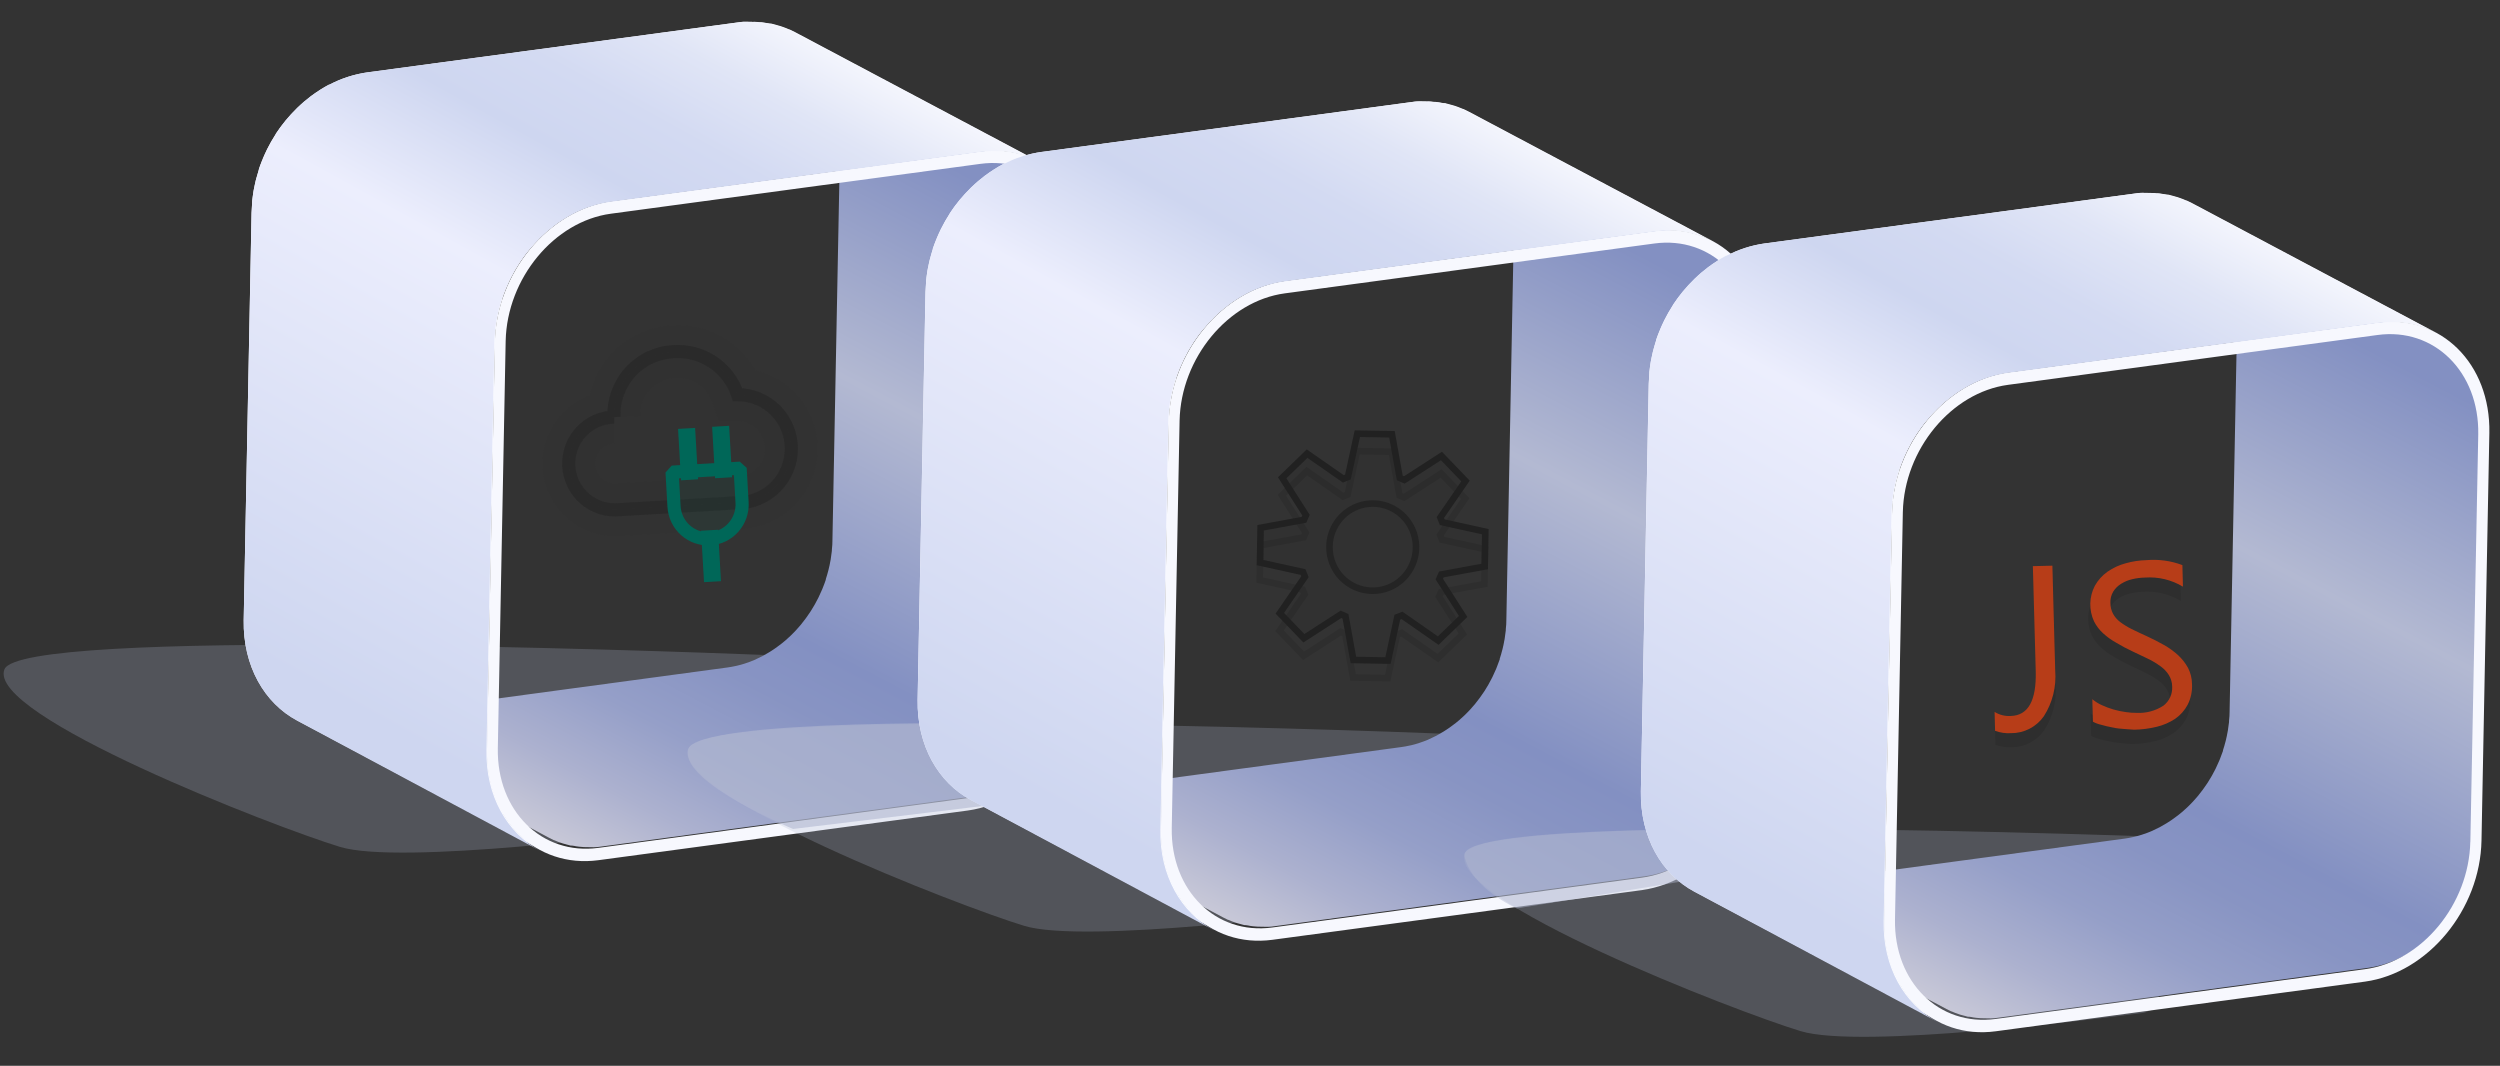 <svg width="190" height="81" viewBox="0 0 190 81" fill="none" xmlns="http://www.w3.org/2000/svg">
<rect x="0" y="0" width="190" height="81" fill="#333333" stroke="none"/>
<path opacity="0.25" d="M25.84 64.364C30.405 65.754 48.739 63.397 51.881 62.978C52.178 62.938 52.431 62.768 52.587 62.513L59.452 51.314C59.85 50.664 59.428 49.827 58.666 49.797C49.086 49.421 1.599 47.719 0.34 50.865C-1.06 54.364 20.842 62.842 25.84 64.364Z" fill="#B2B9D2"/>
<g opacity="0.35">
<g opacity="0.35">
<path opacity="0.35" d="M46.662 31.699C46.61 30.434 47.059 29.2 47.909 28.268C48.759 27.336 49.941 26.782 51.197 26.727C52.252 26.653 53.302 26.934 54.182 27.526C55.062 28.117 55.723 28.985 56.061 29.994C57.142 29.992 58.18 30.423 58.946 31.191C59.712 31.96 60.143 33.004 60.145 34.093C60.147 35.182 59.719 36.228 58.956 36.999C58.193 37.771 57.157 38.206 56.076 38.208L47.069 38.734C46.599 38.781 46.124 38.733 45.673 38.59C45.222 38.447 44.804 38.214 44.445 37.905C44.086 37.595 43.793 37.216 43.584 36.789C43.374 36.362 43.253 35.897 43.226 35.421C43.2 34.946 43.27 34.47 43.431 34.022C43.593 33.575 43.843 33.164 44.166 32.817C44.488 32.469 44.878 32.191 45.31 31.998C45.743 31.806 46.21 31.705 46.682 31.699L46.662 31.699Z" fill="#212121" fill-opacity="0.1" stroke="#212121" stroke-width="4" stroke-miterlimit="1.41"/>
</g>
</g>
<g opacity="0.75">
<g opacity="0.75">
<path opacity="0.75" d="M46.662 31.699C46.61 30.434 47.059 29.2 47.909 28.268C48.759 27.336 49.941 26.782 51.197 26.727C52.252 26.653 53.302 26.934 54.182 27.526C55.062 28.117 55.723 28.985 56.061 29.994C57.142 29.992 58.18 30.423 58.946 31.191C59.712 31.96 60.143 33.004 60.145 34.093C60.147 35.182 59.719 36.228 58.956 36.999C58.193 37.771 57.157 38.206 56.076 38.208L47.069 38.734C46.599 38.781 46.124 38.733 45.673 38.59C45.222 38.447 44.804 38.214 44.445 37.905C44.086 37.595 43.793 37.216 43.584 36.789C43.374 36.362 43.253 35.897 43.226 35.421C43.2 34.946 43.27 34.47 43.431 34.022C43.593 33.575 43.843 33.164 44.166 32.817C44.488 32.469 44.878 32.191 45.31 31.998C45.743 31.806 46.21 31.705 46.682 31.699L46.662 31.699Z" fill="#212121" fill-opacity="0.1" stroke="#212121" stroke-miterlimit="1.41"/>
</g>
</g>
<g opacity="0.1">
<path opacity="0.1" d="M56.323 36.882L51.151 37.187L51.3 39.792C51.315 40.138 51.399 40.477 51.545 40.79C51.692 41.102 51.899 41.383 52.154 41.614C52.409 41.846 52.707 42.024 53.031 42.139C53.355 42.253 53.698 42.302 54.041 42.282C54.383 42.261 54.719 42.173 55.027 42.021C55.336 41.869 55.611 41.657 55.838 41.397C56.065 41.137 56.238 40.835 56.347 40.507C56.457 40.179 56.501 39.833 56.476 39.487L56.323 36.882Z" stroke="black" stroke-width="4" stroke-miterlimit="1"/>
<path opacity="0.1" d="M52.902 33.827L51.611 33.902L51.759 36.513L53.055 36.432L52.902 33.827Z" fill="black"/>
<path opacity="0.1" d="M55.488 33.664L54.198 33.739L54.346 36.344L55.642 36.27L55.488 33.664Z" fill="black"/>
<path opacity="0.1" d="M54.648 41.552L53.352 41.627L53.579 45.537L54.875 45.457L54.648 41.552Z" fill="black"/>
</g>
<path d="M56.249 35.584L51.078 35.884L51.226 38.495C51.266 39.185 51.576 39.832 52.09 40.292C52.603 40.752 53.276 40.988 53.962 40.947C54.648 40.907 55.29 40.594 55.746 40.076C56.203 39.559 56.437 38.88 56.397 38.19L56.249 35.584Z" fill="#006758" fill-opacity="0.1" stroke="#006758" stroke-linejoin="bevel"/>
<path d="M52.828 32.522L51.532 32.597L51.76 36.507L53.055 36.427L52.828 32.522Z" fill="#006758"/>
<path d="M55.414 32.362L54.123 32.437L54.346 36.348L55.641 36.273L55.414 32.362Z" fill="#006758"/>
<path d="M54.573 40.261L53.278 40.336L53.505 44.246L54.795 44.171L54.573 40.261Z" fill="#006758"/>
<path d="M81.479 53.129C81.535 52.912 81.58 52.695 81.621 52.478C81.622 52.437 81.623 52.395 81.642 52.354C81.679 52.137 81.709 51.916 81.732 51.699C81.732 51.661 81.733 51.624 81.734 51.59C81.756 51.358 81.771 51.125 81.775 50.892L82.372 19.927C82.427 16.785 80.955 14.237 78.699 13.041L60.188 3.212C62.44 4.408 63.923 6.957 63.861 10.098L63.265 41.064C63.261 41.296 63.257 41.529 63.223 41.761C63.222 41.795 63.221 41.833 63.221 41.87C63.198 42.087 63.168 42.308 63.131 42.526L63.107 42.649C63.069 42.866 63.025 43.083 62.968 43.3L62.945 43.386C62.893 43.595 62.829 43.808 62.762 44.013C62.761 44.029 62.761 44.046 62.761 44.062C62.691 44.271 62.613 44.476 62.531 44.678L62.484 44.793C62.403 44.987 62.317 45.166 62.221 45.374L62.163 45.489C62.097 45.623 62.024 45.757 61.951 45.888L61.889 45.999C61.797 46.159 61.701 46.315 61.605 46.467L61.537 46.567C61.46 46.678 61.384 46.794 61.303 46.905L61.212 47.031C61.124 47.15 61.036 47.264 60.941 47.379L60.892 47.446C60.781 47.579 60.667 47.708 60.549 47.838L60.458 47.938L60.181 48.222L60.079 48.321C59.946 48.45 59.814 48.572 59.674 48.69L59.609 48.741C59.489 48.844 59.367 48.943 59.232 49.039L59.13 49.116C58.956 49.248 58.779 49.369 58.598 49.482L58.508 49.54C58.319 49.657 58.131 49.767 57.943 49.868L57.864 49.904C57.687 49.995 57.507 50.082 57.327 50.162L57.278 50.183C57.087 50.263 56.903 50.331 56.704 50.395L56.592 50.434C56.404 50.495 56.217 50.548 56.015 50.593L55.914 50.614C55.708 50.659 55.503 50.7 55.297 50.727L27.211 54.517C27.017 54.543 26.838 54.559 26.633 54.57L26.447 54.567C26.32 54.565 26.193 54.563 26.074 54.56L25.858 54.557C25.743 54.555 25.631 54.553 25.52 54.528L25.296 54.498C25.192 54.496 25.085 54.464 24.981 54.444L24.78 54.403C24.628 54.366 24.48 54.326 24.331 54.282L24.198 54.239C24.011 54.18 23.828 54.109 23.65 54.026C23.513 53.968 23.377 53.905 23.247 53.835L41.743 63.679L42.113 63.862L42.142 63.862C42.32 63.945 42.503 64.016 42.69 64.075L42.827 64.118C42.973 64.163 43.121 64.204 43.272 64.239L43.365 64.263L43.473 64.265C43.577 64.267 43.685 64.306 43.792 64.319L44.012 64.349C44.124 64.351 44.239 64.372 44.35 64.378L44.566 64.382C44.693 64.384 44.82 64.386 44.939 64.388L45.125 64.391C45.315 64.395 45.498 64.364 45.704 64.338L73.79 60.548C73.995 60.522 74.201 60.48 74.406 60.435L74.507 60.414C74.702 60.369 74.882 60.316 75.084 60.255L75.197 60.216C75.388 60.152 75.571 60.084 75.77 60.004L75.819 59.979C75.999 59.903 76.195 59.817 76.356 59.725C76.375 59.719 76.393 59.711 76.409 59.7L76.435 59.701C76.627 59.603 76.811 59.493 77 59.376L77.094 59.318C77.275 59.201 77.448 59.08 77.622 58.952L77.663 58.926L77.728 58.875C77.852 58.779 77.977 58.68 78.105 58.577L78.166 58.526C78.306 58.404 78.438 58.283 78.571 58.157C78.583 58.144 78.595 58.132 78.609 58.12L78.673 58.054C78.768 57.962 78.859 57.866 78.95 57.77L79.045 57.67C79.159 57.541 79.273 57.411 79.384 57.278C79.398 57.262 79.411 57.245 79.422 57.226C79.517 57.111 79.605 56.997 79.692 56.878L79.784 56.752C79.864 56.641 79.945 56.526 80.017 56.414L80.071 56.34C80.07 56.331 80.07 56.323 80.071 56.314C80.171 56.162 80.263 56.006 80.355 55.846C80.378 55.809 80.397 55.772 80.417 55.734C80.49 55.604 80.563 55.47 80.629 55.336C80.644 55.311 80.658 55.285 80.671 55.258C80.671 55.258 80.671 55.232 80.69 55.221C80.783 55.027 80.868 54.849 80.954 54.64L81 54.524C81.082 54.323 81.157 54.118 81.227 53.909L81.228 53.871C81.295 53.666 81.358 53.453 81.414 53.244C81.463 53.185 81.475 53.155 81.479 53.129Z" fill="url(#paint0_linear)"/>
<path d="M74.53 11.515C79.307 10.87 83.109 14.63 83.006 19.899L82.409 50.865C82.318 56.12 78.34 60.931 73.563 61.598L45.492 65.373C40.715 66.018 36.909 62.257 37.012 56.992L37.609 26.026C37.7 20.772 41.682 15.961 46.459 15.293L74.53 11.515ZM81.562 50.978L82.162 20.012C82.245 15.261 78.82 11.871 74.51 12.453L46.424 16.242C42.118 16.824 38.536 21.158 38.431 25.909L37.834 56.875C37.751 61.626 41.172 65.02 45.478 64.438L73.564 60.652C77.874 60.07 81.456 55.729 81.558 50.978" fill="url(#paint1_linear)"/>
<path d="M75.377 11.453C75.519 11.456 75.66 11.458 75.798 11.46L76.036 11.465C76.163 11.467 76.29 11.469 76.408 11.494L76.654 11.528L77.007 11.587L77.229 11.636C77.396 11.676 77.563 11.72 77.726 11.772L77.875 11.816C78.082 11.887 78.286 11.966 78.485 12.052C78.637 12.118 78.785 12.188 78.932 12.266L60.418 2.437C60.285 2.367 60.145 2.297 60.004 2.235L59.971 2.234C59.775 2.144 59.571 2.069 59.364 1.998L59.215 1.954C59.052 1.903 58.885 1.858 58.718 1.818L58.618 1.79L58.495 1.788L58.142 1.729L57.897 1.695C57.774 1.693 57.648 1.69 57.525 1.666L57.287 1.662C57.149 1.659 57.007 1.657 56.866 1.654L56.657 1.651C56.445 1.647 56.232 1.681 56.019 1.711L27.929 5.5C27.701 5.53 27.473 5.575 27.249 5.624L27.133 5.652C26.916 5.7 26.706 5.761 26.492 5.828L26.373 5.867C26.155 5.939 25.945 6.018 25.735 6.104L25.679 6.129C25.48 6.216 25.281 6.31 25.085 6.412L25.025 6.441L24.999 6.44C24.785 6.553 24.578 6.673 24.374 6.805L24.268 6.871C24.068 6.997 23.872 7.133 23.68 7.277L23.635 7.31L23.567 7.365C23.427 7.472 23.291 7.582 23.155 7.696L23.087 7.755C22.932 7.883 22.784 8.02 22.64 8.16L22.595 8.204L22.526 8.274C22.42 8.378 22.318 8.485 22.219 8.592L22.113 8.703C21.987 8.843 21.858 8.987 21.733 9.135L21.687 9.194C21.588 9.32 21.485 9.45 21.39 9.565L21.287 9.706C21.199 9.828 21.115 9.954 21.03 10.076L20.973 10.158C20.966 10.167 20.96 10.177 20.954 10.188C20.847 10.355 20.739 10.529 20.64 10.704L20.57 10.827C20.489 10.972 20.412 11.121 20.335 11.27L20.289 11.355C20.284 11.371 20.278 11.386 20.27 11.4C20.165 11.608 20.069 11.824 19.979 12.04C19.978 12.085 19.944 12.126 19.928 12.167C19.835 12.391 19.749 12.618 19.674 12.85C19.676 12.862 19.675 12.875 19.674 12.887C19.599 13.119 19.531 13.354 19.471 13.589C19.471 13.62 19.47 13.65 19.444 13.683C19.387 13.918 19.335 14.162 19.29 14.401L19.265 14.54C19.227 14.779 19.193 15.023 19.166 15.266C19.166 15.307 19.165 15.349 19.164 15.386C19.16 15.645 19.122 15.903 19.117 16.163L18.521 47.128C18.46 50.611 20.095 53.433 22.594 54.761L41.105 64.589C38.606 63.262 36.963 60.44 37.032 56.957L37.628 25.991C37.632 25.741 37.648 25.482 37.675 25.215C37.676 25.177 37.676 25.136 37.677 25.095C37.704 24.851 37.738 24.608 37.779 24.368C37.78 24.323 37.781 24.278 37.8 24.23C37.846 23.99 37.898 23.747 37.958 23.512L37.982 23.418C38.042 23.183 38.11 22.948 38.188 22.72C38.187 22.701 38.187 22.682 38.189 22.664C38.268 22.432 38.35 22.205 38.443 21.981C38.444 21.94 38.478 21.899 38.494 21.854C38.583 21.638 38.684 21.422 38.785 21.214L38.85 21.083C38.927 20.935 39.004 20.786 39.085 20.641L39.154 20.518C39.258 20.343 39.362 20.169 39.473 20.002C39.496 19.965 39.519 19.927 39.545 19.89C39.63 19.764 39.714 19.638 39.801 19.519L39.904 19.379C40.004 19.249 40.103 19.119 40.205 19.008L40.263 18.934C40.384 18.786 40.511 18.642 40.643 18.502L40.745 18.391C40.848 18.28 40.95 18.177 41.053 18.073L41.166 17.963C41.31 17.823 41.458 17.683 41.613 17.554L41.685 17.495C41.816 17.382 41.952 17.272 42.093 17.164L42.206 17.076C42.398 16.934 42.594 16.799 42.795 16.67L42.9 16.604C43.104 16.476 43.315 16.356 43.525 16.239L43.612 16.196C43.807 16.094 43.988 16 44.205 15.913L44.262 15.888C44.472 15.802 44.685 15.723 44.899 15.652L45.019 15.612C45.233 15.545 45.446 15.485 45.659 15.436L45.775 15.408C46 15.359 46.228 15.314 46.459 15.284L74.545 11.495C74.758 11.465 74.975 11.446 75.184 11.435L75.377 11.453Z" fill="url(#paint2_linear)"/>
<path d="M75.339 11.477C75.481 11.48 75.622 11.482 75.764 11.485L76.002 11.489C76.129 11.491 76.252 11.493 76.374 11.518L76.62 11.552C76.739 11.555 76.854 11.586 76.991 11.611L77.214 11.66C77.381 11.697 77.548 11.745 77.707 11.793C77.76 11.794 77.811 11.821 77.859 11.841C78.067 11.908 78.27 11.987 78.466 12.073C78.662 12.159 78.769 12.213 78.913 12.291L60.384 2.462C60.247 2.388 60.111 2.322 59.97 2.259L59.937 2.259C59.737 2.172 59.537 2.094 59.33 2.026L59.178 1.979C59.014 1.931 58.851 1.883 58.684 1.846L58.581 1.818L58.458 1.797C58.343 1.773 58.228 1.756 58.109 1.739L57.86 1.704C57.737 1.702 57.614 1.7 57.487 1.675C57.361 1.65 57.327 1.672 57.245 1.671C57.108 1.669 56.966 1.666 56.828 1.664L56.62 1.66C56.407 1.656 56.194 1.69 55.978 1.72L27.914 5.499C27.683 5.532 27.458 5.573 27.23 5.626L27.118 5.65C26.901 5.703 26.688 5.759 26.478 5.827L26.354 5.87C26.14 5.941 25.927 6.016 25.72 6.106L25.664 6.132C25.461 6.218 25.262 6.312 25.067 6.41L25.01 6.439L24.98 6.439C24.77 6.551 24.563 6.672 24.355 6.803L24.254 6.873C24.05 7.002 23.854 7.137 23.665 7.279L23.62 7.309L23.552 7.364C23.412 7.47 23.272 7.58 23.14 7.694L23.068 7.753C22.917 7.886 22.769 8.022 22.621 8.162C22.621 8.162 22.591 8.188 22.58 8.203C22.554 8.225 22.53 8.25 22.508 8.276L22.2 8.59L22.098 8.701C21.969 8.845 21.843 8.989 21.718 9.137L21.672 9.193C21.568 9.319 21.469 9.448 21.375 9.582L21.271 9.719C21.184 9.845 21.096 9.968 21.012 10.09C21.011 10.12 20.973 10.146 20.958 10.172C20.959 10.182 20.958 10.192 20.957 10.202C20.846 10.372 20.743 10.543 20.643 10.722L20.574 10.844C20.493 10.989 20.412 11.134 20.339 11.283L20.293 11.369L20.273 11.414C20.169 11.626 20.072 11.842 19.979 12.058C19.978 12.099 19.947 12.144 19.928 12.185C19.838 12.408 19.753 12.636 19.674 12.864L19.673 12.905C19.599 13.136 19.531 13.368 19.467 13.603L19.443 13.697C19.383 13.936 19.334 14.175 19.289 14.419L19.264 14.557C19.223 14.797 19.189 15.04 19.166 15.284L19.164 15.404C19.16 15.659 19.125 15.917 19.121 16.176L18.52 47.142C18.46 50.625 20.095 53.45 22.594 54.778L41.041 64.651C38.541 63.323 36.903 60.498 36.971 57.015L37.567 26.049C37.572 25.79 37.576 25.531 37.614 25.277C37.615 25.235 37.616 25.198 37.617 25.157C37.639 24.913 37.673 24.669 37.715 24.43L37.74 24.291C37.785 24.048 37.834 23.809 37.894 23.57C37.894 23.54 37.895 23.509 37.922 23.476C37.981 23.241 38.049 23.009 38.124 22.778C38.124 22.778 38.124 22.74 38.143 22.722C38.218 22.494 38.304 22.267 38.394 22.043C38.394 22.002 38.429 21.957 38.448 21.916C38.538 21.7 38.635 21.484 38.739 21.272L38.804 21.141C38.878 20.992 38.959 20.848 39.039 20.703L39.108 20.58C39.209 20.401 39.316 20.231 39.423 20.06L39.496 19.952C39.58 19.822 39.668 19.7 39.756 19.581L39.859 19.44C39.956 19.307 40.055 19.177 40.156 19.051L40.213 18.981C40.335 18.833 40.461 18.689 40.593 18.545L40.7 18.434C40.798 18.327 40.901 18.22 41.007 18.116L41.117 18.006C41.265 17.866 41.413 17.729 41.564 17.597L41.636 17.538C41.772 17.424 41.908 17.314 42.048 17.207L42.161 17.123C42.353 16.98 42.538 16.844 42.749 16.713L42.851 16.651C43.058 16.523 43.265 16.399 43.48 16.286L43.566 16.243C43.762 16.145 43.942 16.05 44.16 15.964L44.216 15.939C44.426 15.848 44.636 15.773 44.85 15.702L44.974 15.659C45.183 15.591 45.397 15.535 45.614 15.482L45.726 15.458C45.954 15.406 46.182 15.365 46.41 15.331L74.496 11.545C74.713 11.515 74.925 11.496 75.138 11.485L75.339 11.477Z" fill="url(#paint3_linear)"/>
<path opacity="0.25" d="M77.84 70.364C82.405 71.754 100.739 69.397 103.881 68.978C104.178 68.938 104.431 68.768 104.587 68.513L111.452 57.314C111.85 56.664 111.428 55.827 110.666 55.797C101.085 55.421 53.599 53.719 52.34 56.865C50.94 60.364 72.842 68.842 77.84 70.364Z" fill="#B2B9D2"/>
<g style="mix-blend-mode:multiply" opacity="0.6">
<path d="M60.276 63.001L76.776 61.001L77.276 55.001C77.276 55.001 52.776 54.501 52.276 57.001C51.776 59.501 60.276 63.001 60.276 63.001Z" fill="#B1B7D1"/>
</g>
<path opacity="0.75" d="M104.264 44.895C104.915 44.908 105.555 44.726 106.103 44.371C106.651 44.017 107.082 43.507 107.342 42.906C107.602 42.305 107.679 41.64 107.564 40.994C107.448 40.349 107.145 39.753 106.693 39.281C106.241 38.809 105.66 38.484 105.024 38.345C104.388 38.206 103.726 38.261 103.12 38.502C102.515 38.742 101.994 39.159 101.624 39.698C101.253 40.237 101.05 40.875 101.039 41.531C101.024 42.408 101.355 43.255 101.96 43.886C102.565 44.517 103.394 44.88 104.264 44.895Z" stroke="#212121" stroke-width="0.5" stroke-miterlimit="1"/>
<path opacity="0.1" d="M97.243 47.938L99.153 45.164L99.009 44.806L95.738 44.086L95.784 41.442L99.079 40.836L99.234 40.484L97.423 37.645L99.316 35.803L102.069 37.726L102.419 37.587L103.134 34.285L105.765 34.331L106.359 37.655L106.709 37.807L109.527 35.981L111.355 37.888L109.446 40.662L109.589 41.02L112.86 41.74L112.814 44.385L109.52 44.99L109.364 45.343L111.176 48.181L109.282 50.018L106.53 48.1L106.174 48.24L105.464 51.536L102.834 51.49L102.234 48.171L101.889 48.019L99.071 49.84L97.243 47.938Z" stroke="black" stroke-width="0.5"/>
<path d="M97.266 46.607L99.176 43.833L99.032 43.475L95.761 42.755L95.807 40.11L99.102 39.505L99.257 39.152L97.446 36.313L99.339 34.477L102.092 36.394L102.442 36.255L103.157 32.959L105.788 33.005L106.382 36.324L106.732 36.475L109.55 34.655L111.378 36.556L109.469 39.33L109.612 39.688L112.883 40.408L112.837 43.053L109.543 43.658L109.387 44.011L111.199 46.85L109.305 48.687L106.553 46.769L106.197 46.908L105.487 50.204L102.857 50.158L102.257 46.839L101.912 46.688L99.094 48.508L97.266 46.607Z" fill="#212121" fill-opacity="0.1" stroke="#212121" stroke-width="0.5"/>
<path d="M132.698 59.177C132.754 58.96 132.799 58.743 132.84 58.526C132.84 58.485 132.841 58.444 132.86 58.403C132.898 58.186 132.928 57.965 132.95 57.747C132.951 57.71 132.951 57.672 132.952 57.639C132.975 57.406 132.99 57.174 132.994 56.941L133.59 25.977C133.645 22.835 132.173 20.287 129.917 19.091L111.407 9.263C113.659 10.459 115.142 13.007 115.079 16.148L114.483 47.113C114.479 47.345 114.475 47.578 114.441 47.81C114.441 47.844 114.44 47.881 114.439 47.919C114.417 48.136 114.387 48.357 114.35 48.574L114.325 48.698C114.288 48.915 114.243 49.132 114.187 49.349L114.163 49.434C114.111 49.644 114.048 49.857 113.981 50.062C113.979 50.078 113.979 50.094 113.98 50.111C113.909 50.32 113.831 50.525 113.749 50.726L113.703 50.842C113.621 51.035 113.536 51.214 113.439 51.423L113.381 51.538C113.315 51.672 113.242 51.806 113.169 51.936L113.108 52.048C113.016 52.208 112.92 52.364 112.824 52.516L112.755 52.616C112.679 52.727 112.602 52.842 112.522 52.953L112.43 53.08C112.342 53.198 112.255 53.313 112.16 53.428L112.11 53.494C112 53.628 111.886 53.757 111.768 53.886L111.677 53.986L111.4 54.27L111.297 54.37C111.165 54.499 111.032 54.62 110.892 54.738L110.828 54.79C110.707 54.893 110.586 54.992 110.45 55.087L110.348 55.164C110.175 55.296 109.997 55.417 109.816 55.53L109.726 55.589C109.538 55.706 109.349 55.815 109.161 55.917L109.083 55.953C108.906 56.044 108.725 56.131 108.545 56.21L108.496 56.232C108.305 56.311 108.121 56.379 107.923 56.443L107.81 56.483C107.623 56.543 107.436 56.596 107.234 56.642L107.133 56.662C106.927 56.707 106.721 56.749 106.516 56.775L78.43 60.565C78.236 60.591 78.056 60.607 77.851 60.618L77.665 60.615C77.538 60.613 77.412 60.611 77.293 60.609L77.077 60.605C76.961 60.603 76.849 60.601 76.738 60.577L76.515 60.546C76.411 60.544 76.303 60.513 76.199 60.492L75.999 60.451C75.847 60.414 75.698 60.374 75.55 60.331L75.417 60.287C75.23 60.228 75.047 60.157 74.869 60.075C74.732 60.016 74.595 59.953 74.466 59.884L92.962 69.727L93.331 69.91L93.361 69.91C93.539 69.993 93.722 70.064 93.909 70.123L94.046 70.166C94.192 70.211 94.34 70.251 94.491 70.287L94.584 70.311L94.692 70.313C94.796 70.314 94.903 70.354 95.011 70.367L95.23 70.397C95.342 70.399 95.457 70.42 95.569 70.425L95.785 70.429C95.912 70.431 96.038 70.434 96.157 70.436L96.344 70.439C96.534 70.442 96.717 70.412 96.922 70.385L125.008 66.596C125.214 66.57 125.419 66.528 125.625 66.483L125.726 66.462C125.92 66.417 126.1 66.363 126.302 66.303L126.415 66.264C126.606 66.2 126.79 66.132 126.989 66.052L127.038 66.027C127.218 65.951 127.413 65.865 127.575 65.773C127.593 65.767 127.611 65.759 127.627 65.748L127.654 65.749C127.845 65.651 128.03 65.541 128.218 65.424L128.312 65.366C128.493 65.249 128.667 65.128 128.84 65L128.882 64.974L128.946 64.923C129.071 64.827 129.195 64.728 129.324 64.625L129.384 64.574C129.524 64.452 129.657 64.331 129.789 64.205C129.801 64.192 129.814 64.18 129.827 64.169L129.892 64.102C129.987 64.01 130.078 63.914 130.169 63.818L130.264 63.718C130.378 63.589 130.492 63.459 130.602 63.326C130.617 63.31 130.63 63.293 130.64 63.274C130.735 63.16 130.823 63.045 130.911 62.926L131.003 62.8C131.083 62.689 131.163 62.574 131.236 62.462L131.289 62.388C131.288 62.38 131.288 62.371 131.29 62.362C131.389 62.21 131.481 62.054 131.574 61.894C131.597 61.857 131.616 61.82 131.635 61.782C131.708 61.652 131.781 61.519 131.847 61.385C131.863 61.359 131.877 61.333 131.889 61.306C131.889 61.306 131.89 61.28 131.909 61.269C132.001 61.076 132.087 60.897 132.172 60.688L132.219 60.573C132.301 60.371 132.375 60.166 132.446 59.957L132.446 59.92C132.513 59.714 132.577 59.501 132.632 59.292C132.682 59.233 132.694 59.203 132.698 59.177Z" fill="url(#paint4_linear)"/>
<path d="M125.748 17.568C130.525 16.923 134.327 20.684 134.224 25.953L133.628 56.917C133.536 62.171 129.558 66.982 124.781 67.649L96.71 71.424C91.933 72.069 88.128 68.308 88.231 63.043L88.827 32.079C88.919 26.825 92.9 22.014 97.678 21.347L125.748 17.568ZM132.78 57.03L133.38 26.066C133.463 21.314 130.038 17.925 125.728 18.506L97.642 22.296C93.336 22.878 89.754 27.211 89.649 31.962L89.053 62.926C88.97 67.677 92.391 71.071 96.697 70.489L124.783 66.703C129.093 66.122 132.675 61.781 132.776 57.03" fill="url(#paint5_linear)"/>
<path d="M126.595 17.503C126.737 17.505 126.879 17.507 127.016 17.51L127.255 17.514C127.381 17.516 127.508 17.518 127.627 17.543L127.872 17.577L128.225 17.636L128.448 17.685C128.615 17.725 128.782 17.77 128.945 17.821L129.093 17.865C129.3 17.936 129.504 18.015 129.704 18.101C129.855 18.168 130.003 18.238 130.151 18.315L111.636 8.487C111.503 8.417 111.363 8.347 111.222 8.284L111.189 8.284C110.993 8.194 110.789 8.119 110.582 8.048L110.434 8.004C110.271 7.952 110.104 7.908 109.937 7.868L109.837 7.84L109.714 7.838L109.361 7.779L109.115 7.745C108.993 7.742 108.866 7.74 108.743 7.716L108.505 7.711C108.367 7.709 108.226 7.707 108.084 7.704L107.875 7.7C107.663 7.697 107.45 7.731 107.237 7.761L79.148 11.55C78.92 11.58 78.692 11.625 78.467 11.673L78.351 11.701C78.134 11.75 77.925 11.81 77.711 11.878L77.591 11.917C77.374 11.988 77.164 12.067 76.954 12.154L76.897 12.179C76.698 12.265 76.499 12.36 76.304 12.461L76.243 12.49L76.217 12.49C76.003 12.602 75.796 12.723 75.593 12.854L75.487 12.92C75.286 13.047 75.09 13.182 74.899 13.326L74.853 13.36L74.785 13.415C74.646 13.521 74.51 13.631 74.373 13.745L74.305 13.804C74.15 13.933 74.003 14.069 73.859 14.209L73.813 14.254L73.745 14.324C73.639 14.427 73.536 14.534 73.438 14.641L73.331 14.752C73.206 14.892 73.077 15.037 72.951 15.185L72.905 15.244C72.806 15.37 72.703 15.499 72.608 15.614L72.505 15.755C72.417 15.877 72.333 16.003 72.249 16.126L72.192 16.207C72.184 16.217 72.178 16.227 72.173 16.237C72.065 16.404 71.958 16.579 71.858 16.753L71.789 16.876C71.708 17.021 71.631 17.17 71.554 17.319L71.508 17.404C71.503 17.42 71.496 17.435 71.488 17.449C71.384 17.657 71.287 17.873 71.198 18.09C71.197 18.135 71.162 18.175 71.147 18.216C71.053 18.44 70.968 18.668 70.893 18.899C70.894 18.911 70.894 18.924 70.892 18.936C70.817 19.168 70.75 19.403 70.69 19.639C70.689 19.669 70.689 19.699 70.662 19.732C70.606 19.968 70.553 20.211 70.508 20.45L70.483 20.589C70.445 20.828 70.411 21.072 70.385 21.315C70.384 21.357 70.383 21.398 70.383 21.435C70.378 21.694 70.34 21.953 70.336 22.212L69.739 53.176C69.678 56.659 71.313 59.48 73.813 60.808L92.324 70.636C89.824 69.309 88.182 66.487 88.25 63.004L88.847 32.04C88.851 31.79 88.867 31.531 88.894 31.264C88.894 31.226 88.895 31.185 88.896 31.144C88.922 30.9 88.956 30.657 88.998 30.417C88.999 30.372 88.999 30.327 89.019 30.279C89.064 30.039 89.117 29.796 89.177 29.561L89.201 29.467C89.261 29.232 89.328 28.996 89.407 28.769C89.405 28.75 89.406 28.731 89.408 28.712C89.486 28.481 89.568 28.253 89.662 28.03C89.662 27.989 89.697 27.948 89.712 27.903C89.802 27.687 89.903 27.471 90.003 27.262L90.069 27.132C90.146 26.983 90.223 26.835 90.304 26.69L90.373 26.567C90.477 26.392 90.58 26.218 90.691 26.051C90.714 26.014 90.737 25.976 90.764 25.939C90.848 25.813 90.932 25.687 91.02 25.568L91.123 25.427C91.222 25.298 91.321 25.168 91.424 25.057L91.481 24.983C91.603 24.835 91.73 24.691 91.861 24.551L91.964 24.44C92.066 24.329 92.169 24.226 92.271 24.122L92.385 24.012C92.529 23.872 92.677 23.732 92.832 23.603L92.903 23.544C93.034 23.431 93.171 23.321 93.312 23.213L93.425 23.125C93.616 22.983 93.812 22.848 94.013 22.719L94.119 22.653C94.322 22.525 94.533 22.405 94.744 22.288L94.83 22.245C95.026 22.143 95.206 22.049 95.424 21.962L95.48 21.937C95.69 21.851 95.904 21.772 96.118 21.701L96.237 21.661C96.451 21.594 96.665 21.534 96.878 21.485L96.994 21.457C97.218 21.408 97.446 21.363 97.678 21.334L125.764 17.544C125.977 17.514 126.193 17.495 126.402 17.484L126.595 17.503Z" fill="url(#paint6_linear)"/>
<path d="M126.558 17.527C126.699 17.529 126.841 17.532 126.982 17.534L127.221 17.538C127.347 17.541 127.47 17.543 127.593 17.567L127.838 17.602C127.957 17.604 128.072 17.636 128.21 17.661L128.432 17.71C128.599 17.746 128.766 17.794 128.926 17.842C128.978 17.843 129.03 17.87 129.078 17.89C129.285 17.957 129.489 18.036 129.685 18.122C129.881 18.208 129.988 18.262 130.132 18.34L111.602 8.511C111.466 8.438 111.329 8.371 111.188 8.309L111.155 8.308C110.955 8.222 110.755 8.144 110.548 8.076L110.396 8.028C110.233 7.981 110.07 7.933 109.903 7.896L109.799 7.868L109.676 7.847C109.561 7.822 109.446 7.805 109.327 7.788L109.078 7.754C108.955 7.752 108.832 7.75 108.706 7.725C108.58 7.7 108.546 7.722 108.464 7.721C108.326 7.718 108.184 7.716 108.047 7.713L107.838 7.71C107.626 7.706 107.413 7.74 107.196 7.77L79.133 11.548C78.901 11.582 78.677 11.623 78.449 11.675L78.336 11.7C78.119 11.752 77.906 11.809 77.696 11.876L77.572 11.919C77.359 11.991 77.145 12.066 76.939 12.156L76.882 12.181C76.68 12.268 76.48 12.362 76.285 12.46L76.229 12.489L76.199 12.488C75.988 12.601 75.781 12.721 75.574 12.853L75.472 12.922C75.269 13.051 75.073 13.187 74.884 13.329L74.838 13.358L74.77 13.413C74.631 13.52 74.491 13.63 74.359 13.744L74.287 13.803C74.135 13.935 73.988 14.072 73.84 14.211C73.84 14.211 73.81 14.237 73.798 14.252C73.772 14.275 73.748 14.3 73.726 14.326L73.419 14.64L73.316 14.751C73.187 14.895 73.062 15.039 72.936 15.187L72.89 15.242C72.786 15.368 72.687 15.498 72.593 15.631L72.49 15.768C72.402 15.895 72.314 16.017 72.23 16.139C72.23 16.169 72.192 16.195 72.177 16.221C72.177 16.231 72.177 16.241 72.176 16.251C72.065 16.422 71.961 16.593 71.861 16.771L71.792 16.894C71.711 17.039 71.631 17.184 71.557 17.333L71.511 17.418L71.492 17.463C71.387 17.675 71.29 17.891 71.197 18.107C71.197 18.148 71.166 18.193 71.147 18.234C71.057 18.458 70.971 18.685 70.892 18.913L70.892 18.954C70.817 19.186 70.75 19.417 70.686 19.652L70.662 19.746C70.602 19.985 70.553 20.224 70.508 20.468L70.483 20.606C70.442 20.846 70.407 21.089 70.385 21.333L70.382 21.453C70.378 21.708 70.344 21.966 70.339 22.225L69.739 53.19C69.678 56.672 71.313 59.498 73.812 60.825L92.259 70.698C89.76 69.37 88.121 66.545 88.189 63.062L88.786 32.098C88.79 31.839 88.795 31.58 88.833 31.325C88.834 31.284 88.834 31.246 88.835 31.205C88.858 30.962 88.892 30.718 88.933 30.479L88.958 30.34C89.003 30.097 89.052 29.858 89.112 29.618C89.113 29.588 89.113 29.558 89.14 29.525C89.2 29.289 89.267 29.058 89.342 28.826C89.342 28.826 89.343 28.789 89.362 28.77C89.437 28.543 89.523 28.315 89.612 28.092C89.613 28.05 89.647 28.006 89.667 27.965C89.756 27.749 89.853 27.533 89.957 27.32L90.023 27.19C90.096 27.041 90.177 26.896 90.258 26.751L90.327 26.629C90.427 26.45 90.534 26.279 90.642 26.109L90.714 26.001C90.799 25.871 90.886 25.749 90.974 25.63L91.077 25.489C91.174 25.356 91.273 25.226 91.375 25.1L91.432 25.03C91.554 24.882 91.679 24.738 91.812 24.594L91.918 24.483C92.017 24.376 92.12 24.269 92.226 24.165L92.336 24.055C92.483 23.915 92.631 23.778 92.782 23.646L92.854 23.587C92.99 23.473 93.126 23.363 93.266 23.256L93.379 23.172C93.572 23.029 93.757 22.893 93.968 22.762L94.07 22.7C94.277 22.572 94.484 22.448 94.698 22.335L94.785 22.292C94.98 22.194 95.16 22.099 95.378 22.013L95.434 21.988C95.645 21.898 95.855 21.822 96.068 21.751L96.192 21.708C96.402 21.64 96.615 21.584 96.832 21.532L96.945 21.507C97.173 21.455 97.401 21.414 97.629 21.38L125.714 17.595C125.931 17.565 126.144 17.546 126.356 17.535L126.558 17.527Z" fill="url(#paint7_linear)"/>
<path opacity="0.25" d="M136.84 78.364C141.405 79.754 159.739 77.397 162.881 76.978C163.178 76.938 163.431 76.768 163.587 76.513L170.452 65.314C170.85 64.664 170.428 63.827 169.666 63.797C160.085 63.421 112.599 61.719 111.34 64.865C109.94 68.365 131.842 76.842 136.84 78.364Z" fill="#B2B9D2"/>
<g style="mix-blend-mode:multiply" opacity="0.45">
<path d="M115.276 69.041L127.776 67.001L136.297 63.041C136.297 63.041 110.818 62.581 111.297 65.041C111.776 67.501 115.276 69.041 115.276 69.041Z" fill="#B1B7D1"/>
</g>
<path opacity="0.1" d="M156.219 52.033C156.326 53.253 156.024 54.474 155.361 55.498C155.081 55.9 154.709 56.227 154.276 56.451C153.844 56.676 153.363 56.792 152.876 56.789C152.461 56.812 152.046 56.752 151.655 56.61L151.618 55.172C151.987 55.402 152.419 55.509 152.852 55.477C154.177 55.447 154.808 54.313 154.779 52.089L154.566 44.098L156.033 44.067L156.219 52.033ZM158.927 55.931L158.886 54.219C159.106 54.4 159.348 54.552 159.607 54.669C159.893 54.801 160.187 54.912 160.489 55.001C160.795 55.085 161.106 55.151 161.42 55.198C161.707 55.242 161.996 55.263 162.286 55.261C162.996 55.294 163.698 55.101 164.291 54.71C164.616 54.43 164.833 54.044 164.903 53.619C164.974 53.194 164.893 52.757 164.676 52.385C164.509 52.124 164.294 51.897 164.043 51.718C163.745 51.505 163.431 51.317 163.103 51.155L161.915 50.585C161.471 50.377 161.062 50.165 160.677 49.927C160.313 49.728 159.974 49.486 159.669 49.205C159.389 48.944 159.158 48.637 158.984 48.295C158.804 47.919 158.709 47.508 158.705 47.09C158.68 46.571 158.799 46.054 159.049 45.6C159.282 45.172 159.611 44.806 160.01 44.529C160.43 44.238 160.896 44.022 161.388 43.888C161.908 43.745 162.443 43.664 162.982 43.649C163.905 43.57 164.835 43.699 165.704 44.027L165.75 45.671C164.88 45.152 163.876 44.909 162.869 44.974C162.546 44.984 162.225 45.026 161.91 45.099C161.61 45.168 161.321 45.284 161.056 45.442C160.814 45.596 160.607 45.801 160.45 46.042C160.3 46.308 160.226 46.61 160.237 46.916C160.242 47.2 160.312 47.48 160.442 47.733C160.581 47.974 160.769 48.182 160.994 48.343C161.264 48.548 161.553 48.727 161.856 48.878C162.201 49.051 162.589 49.238 163.034 49.441C163.478 49.644 163.926 49.87 164.328 50.104C164.716 50.322 165.078 50.585 165.406 50.887C165.711 51.161 165.966 51.486 166.16 51.847C166.356 52.227 166.457 52.649 166.455 53.076C166.491 53.618 166.382 54.159 166.139 54.643C165.91 55.071 165.582 55.438 165.184 55.714C164.754 56.001 164.276 56.21 163.774 56.33C163.213 56.464 162.64 56.535 162.063 56.544C161.818 56.542 161.574 56.525 161.332 56.491C161.031 56.469 160.732 56.43 160.435 56.375C160.142 56.325 159.852 56.257 159.567 56.17C159.345 56.117 159.13 56.036 158.927 55.931Z" fill="black"/>
<path d="M156.196 50.965C156.295 52.187 155.991 53.407 155.332 54.435C155.049 54.838 154.674 55.164 154.238 55.388C153.802 55.612 153.319 55.726 152.83 55.72C152.421 55.746 152.011 55.685 151.626 55.542L151.589 54.104C151.956 54.334 152.386 54.442 152.817 54.414C154.142 54.378 154.773 53.25 154.716 51.019L154.498 43.027L155.982 42.991L156.196 50.965Z" fill="#B73D18"/>
<path d="M159.063 54.85L159.016 53.138C159.233 53.32 159.474 53.472 159.732 53.588C160.019 53.721 160.315 53.832 160.619 53.92C160.926 54.008 161.239 54.075 161.556 54.118C161.837 54.161 162.121 54.181 162.405 54.179C163.118 54.212 163.823 54.02 164.422 53.629C164.642 53.461 164.817 53.24 164.933 52.988C165.049 52.735 165.101 52.457 165.086 52.178C165.082 51.87 164.995 51.569 164.834 51.306C164.669 51.043 164.454 50.817 164.201 50.639C163.905 50.42 163.588 50.23 163.256 50.07C162.895 49.89 162.496 49.702 162.073 49.507C161.651 49.311 161.221 49.081 160.835 48.848C160.474 48.649 160.137 48.406 159.832 48.127C159.549 47.869 159.315 47.56 159.143 47.217C158.947 46.792 158.852 46.328 158.863 45.86C158.874 45.393 158.992 44.935 159.208 44.521C159.444 44.096 159.772 43.73 160.168 43.451C160.589 43.158 161.057 42.941 161.552 42.809C162.069 42.663 162.603 42.583 163.14 42.57C164.063 42.491 164.993 42.62 165.862 42.948L165.903 44.586C165.036 44.065 164.033 43.824 163.027 43.895C162.704 43.901 162.383 43.941 162.069 44.014C161.766 44.081 161.477 44.199 161.214 44.363C160.969 44.511 160.761 44.715 160.608 44.958C160.451 45.22 160.375 45.524 160.39 45.831C160.391 46.118 160.461 46.401 160.594 46.654C160.726 46.891 160.905 47.097 161.118 47.262C161.389 47.466 161.678 47.645 161.981 47.797C162.325 47.969 162.72 48.152 163.164 48.355C163.608 48.557 164.05 48.788 164.459 49.017C164.847 49.233 165.209 49.495 165.537 49.795C165.838 50.074 166.093 50.4 166.291 50.761C166.485 51.139 166.589 51.559 166.592 51.985C166.622 52.529 166.509 53.071 166.264 53.556C166.037 53.985 165.712 54.352 165.315 54.627C164.883 54.912 164.406 55.118 163.905 55.238C163.344 55.374 162.77 55.447 162.194 55.457C161.991 55.443 161.755 55.426 161.451 55.404C161.147 55.382 160.888 55.363 160.56 55.288C160.267 55.236 159.977 55.168 159.692 55.084C159.473 55.036 159.261 54.957 159.063 54.85Z" fill="#B73D18"/>
<path d="M187.664 66.135C187.72 65.918 187.765 65.701 187.806 65.484C187.807 65.443 187.808 65.401 187.827 65.36C187.864 65.143 187.894 64.922 187.917 64.705C187.917 64.667 187.918 64.63 187.918 64.596C187.941 64.364 187.956 64.131 187.96 63.899L188.557 32.934C188.612 29.793 187.14 27.244 184.884 26.049L166.373 16.22C168.625 17.416 170.108 19.964 170.046 23.105L169.45 54.07C169.446 54.303 169.442 54.535 169.408 54.768C169.407 54.801 169.406 54.839 169.406 54.877C169.383 55.094 169.353 55.315 169.316 55.532L169.292 55.655C169.254 55.872 169.209 56.089 169.154 56.306L169.13 56.392C169.078 56.601 169.014 56.814 168.947 57.02C168.946 57.036 168.946 57.052 168.946 57.068C168.876 57.277 168.798 57.483 168.716 57.684L168.669 57.799C168.588 57.993 168.502 58.172 168.406 58.38L168.348 58.496C168.282 58.63 168.209 58.764 168.136 58.894L168.074 59.005C167.982 59.165 167.886 59.321 167.79 59.473L167.722 59.574C167.645 59.685 167.569 59.8 167.488 59.911L167.397 60.037C167.309 60.156 167.221 60.27 167.126 60.385L167.077 60.452C166.966 60.585 166.852 60.715 166.734 60.844L166.643 60.944L166.366 61.228L166.264 61.328C166.131 61.457 165.999 61.578 165.859 61.696L165.795 61.747C165.673 61.85 165.553 61.95 165.417 62.045L165.315 62.122C165.141 62.254 164.964 62.375 164.783 62.488L164.693 62.546C164.504 62.663 164.316 62.773 164.128 62.874L164.049 62.911C163.872 63.001 163.692 63.088 163.512 63.168L163.463 63.189C163.272 63.269 163.088 63.337 162.889 63.401L162.777 63.44C162.589 63.501 162.402 63.554 162.2 63.599L162.099 63.62C161.893 63.665 161.688 63.706 161.482 63.733L133.396 67.522C133.202 67.549 133.023 67.565 132.818 67.576L132.632 67.573C132.505 67.571 132.378 67.569 132.259 67.566L132.043 67.563C131.928 67.561 131.816 67.559 131.705 67.534L131.482 67.504C131.377 67.502 131.27 67.47 131.166 67.45L130.965 67.409C130.813 67.372 130.665 67.332 130.516 67.288L130.383 67.245C130.196 67.186 130.013 67.115 129.835 67.032C129.699 66.974 129.562 66.911 129.433 66.841L147.928 76.685L148.298 76.868L148.327 76.868C148.505 76.95 148.688 77.021 148.875 77.08L149.012 77.124C149.158 77.169 149.306 77.209 149.457 77.244L149.55 77.269L149.658 77.27C149.762 77.272 149.87 77.312 149.978 77.325L150.197 77.355C150.309 77.357 150.424 77.378 150.535 77.383L150.751 77.387C150.878 77.389 151.005 77.391 151.124 77.394L151.31 77.397C151.5 77.4 151.683 77.37 151.889 77.343L179.975 73.554C180.18 73.527 180.386 73.486 180.591 73.441L180.692 73.42C180.887 73.374 181.067 73.321 181.269 73.261L181.381 73.222C181.573 73.157 181.756 73.089 181.955 73.01L182.004 72.985C182.184 72.909 182.38 72.822 182.541 72.731C182.56 72.725 182.578 72.717 182.594 72.706L182.62 72.706C182.812 72.608 182.996 72.499 183.185 72.382L183.279 72.324C183.46 72.207 183.633 72.086 183.807 71.957L183.848 71.932L183.913 71.88C184.037 71.785 184.162 71.686 184.29 71.583L184.351 71.531C184.491 71.41 184.623 71.288 184.756 71.163C184.768 71.15 184.78 71.138 184.794 71.126L184.858 71.06C184.953 70.968 185.044 70.872 185.135 70.776L185.23 70.676C185.344 70.546 185.458 70.417 185.569 70.284C185.583 70.268 185.596 70.251 185.607 70.232C185.702 70.117 185.79 70.002 185.877 69.884L185.969 69.758C186.049 69.647 186.13 69.532 186.202 69.42L186.256 69.346C186.255 69.337 186.255 69.329 186.256 69.32C186.356 69.168 186.448 69.012 186.54 68.852C186.563 68.815 186.582 68.777 186.602 68.74C186.675 68.61 186.748 68.476 186.814 68.342C186.829 68.317 186.843 68.291 186.856 68.264C186.856 68.264 186.856 68.238 186.875 68.227C186.968 68.033 187.053 67.855 187.139 67.646L187.185 67.53C187.267 67.329 187.342 67.124 187.412 66.915L187.413 66.877C187.48 66.672 187.543 66.459 187.599 66.25C187.648 66.191 187.66 66.161 187.664 66.135Z" fill="url(#paint8_linear)"/>
<path d="M180.715 24.52C185.492 23.876 189.294 27.636 189.191 32.905L188.594 63.87C188.503 69.124 184.525 73.935 179.748 74.602L151.677 78.377C146.9 79.022 143.094 75.261 143.197 69.996L143.794 39.031C143.885 33.777 147.867 28.966 152.644 28.299L180.715 24.52ZM187.747 63.983L188.347 33.018C188.43 28.267 185.005 24.877 180.695 25.459L152.609 29.248C148.303 29.83 144.721 34.163 144.616 38.914L144.019 69.879C143.936 74.63 147.357 78.024 151.663 77.442L179.749 73.656C184.059 73.074 187.641 68.733 187.743 63.983" fill="url(#paint9_linear)"/>
<path d="M181.562 24.456C181.704 24.458 181.845 24.461 181.983 24.463L182.221 24.467C182.348 24.469 182.475 24.472 182.593 24.496L182.839 24.53L183.192 24.589L183.414 24.638C183.581 24.679 183.748 24.723 183.911 24.774L184.06 24.818C184.267 24.89 184.471 24.968 184.67 25.054C184.822 25.121 184.97 25.191 185.117 25.269L166.603 15.44C166.47 15.37 166.329 15.3 166.189 15.238L166.155 15.237C165.96 15.147 165.756 15.072 165.549 15.001L165.4 14.957C165.237 14.906 165.07 14.861 164.903 14.821L164.803 14.793L164.68 14.791L164.327 14.732L164.082 14.698C163.959 14.696 163.832 14.693 163.71 14.669L163.472 14.665C163.334 14.662 163.192 14.66 163.051 14.657L162.842 14.654C162.63 14.65 162.417 14.684 162.204 14.714L134.114 18.503C133.886 18.533 133.658 18.578 133.434 18.626L133.318 18.654C133.101 18.703 132.891 18.763 132.678 18.831L132.558 18.87C132.34 18.941 132.13 19.02 131.92 19.107L131.864 19.132C131.665 19.219 131.466 19.313 131.27 19.415L131.21 19.444L131.184 19.443C130.97 19.556 130.763 19.676 130.559 19.808L130.454 19.873C130.253 20 130.057 20.135 129.865 20.28L129.82 20.313L129.752 20.368C129.612 20.474 129.476 20.584 129.34 20.698L129.272 20.757C129.117 20.886 128.969 21.022 128.825 21.163L128.78 21.207L128.711 21.277C128.605 21.38 128.503 21.487 128.404 21.594L128.298 21.705C128.172 21.846 128.043 21.99 127.918 22.138L127.872 22.197C127.773 22.323 127.67 22.453 127.575 22.567L127.472 22.708C127.384 22.831 127.3 22.957 127.216 23.079L127.158 23.161C127.151 23.17 127.145 23.18 127.139 23.19C127.032 23.357 126.924 23.532 126.825 23.707L126.755 23.829C126.675 23.974 126.597 24.123 126.52 24.272L126.474 24.358C126.469 24.373 126.463 24.388 126.455 24.402C126.35 24.611 126.254 24.827 126.164 25.043C126.163 25.088 126.129 25.129 126.113 25.17C126.02 25.393 125.934 25.621 125.859 25.852C125.861 25.865 125.861 25.877 125.859 25.89C125.784 26.121 125.716 26.357 125.656 26.592C125.656 26.622 125.655 26.652 125.629 26.685C125.572 26.921 125.52 27.164 125.475 27.404L125.45 27.542C125.412 27.782 125.378 28.025 125.351 28.268C125.351 28.31 125.35 28.351 125.349 28.389C125.345 28.648 125.307 28.906 125.302 29.165L124.706 60.13C124.645 63.612 126.28 66.434 128.779 67.761L147.29 77.59C144.791 76.263 143.148 73.441 143.217 69.958L143.813 38.993C143.817 38.743 143.833 38.484 143.86 38.217C143.861 38.18 143.861 38.138 143.862 38.097C143.889 37.853 143.923 37.61 143.964 37.37C143.965 37.325 143.966 37.28 143.985 37.232C144.031 36.992 144.083 36.749 144.143 36.514L144.167 36.42C144.227 36.185 144.295 35.95 144.373 35.722C144.372 35.703 144.372 35.684 144.374 35.666C144.453 35.434 144.535 35.207 144.628 34.983C144.629 34.942 144.663 34.901 144.679 34.856C144.768 34.64 144.869 34.424 144.97 34.216L145.035 34.086C145.112 33.937 145.189 33.788 145.27 33.643L145.339 33.52C145.443 33.346 145.547 33.171 145.658 33.004C145.681 32.967 145.704 32.93 145.73 32.893C145.815 32.767 145.899 32.64 145.987 32.522L146.09 32.381C146.189 32.251 146.288 32.122 146.39 32.011L146.448 31.937C146.569 31.789 146.696 31.644 146.828 31.504L146.93 31.393C147.033 31.282 147.135 31.179 147.238 31.076L147.351 30.965C147.495 30.825 147.643 30.685 147.798 30.556L147.87 30.497C148.001 30.384 148.137 30.274 148.278 30.167L148.391 30.078C148.583 29.937 148.779 29.801 148.98 29.672L149.085 29.606C149.289 29.479 149.499 29.358 149.71 29.242L149.797 29.198C149.992 29.097 150.173 29.002 150.39 28.916L150.447 28.89C150.657 28.804 150.871 28.725 151.084 28.654L151.204 28.615C151.418 28.547 151.631 28.487 151.844 28.438L151.96 28.41C152.185 28.361 152.413 28.317 152.644 28.287L180.73 24.497C180.943 24.467 181.16 24.449 181.369 24.437L181.562 24.456Z" fill="url(#paint10_linear)"/>
<path d="M181.524 24.48C181.666 24.483 181.807 24.485 181.949 24.488L182.187 24.492C182.314 24.494 182.437 24.496 182.559 24.521L182.805 24.555C182.924 24.557 183.039 24.589 183.176 24.614L183.399 24.663C183.566 24.7 183.733 24.748 183.892 24.796C183.944 24.796 183.996 24.823 184.044 24.843C184.252 24.911 184.455 24.989 184.651 25.075C184.847 25.161 184.954 25.216 185.098 25.293L166.569 15.464C166.432 15.391 166.296 15.325 166.155 15.262L166.122 15.261C165.922 15.175 165.722 15.097 165.514 15.029L165.363 14.982C165.199 14.934 165.036 14.886 164.869 14.849L164.765 14.821L164.643 14.8C164.528 14.776 164.413 14.759 164.294 14.742L164.045 14.707C163.922 14.705 163.799 14.703 163.673 14.678C163.546 14.653 163.512 14.675 163.43 14.674C163.293 14.671 163.151 14.669 163.013 14.667L162.805 14.663C162.592 14.659 162.379 14.693 162.163 14.723L134.099 18.502C133.868 18.535 133.643 18.576 133.415 18.629L133.303 18.653C133.086 18.705 132.873 18.762 132.663 18.829L132.539 18.872C132.325 18.944 132.112 19.019 131.905 19.109L131.849 19.134C131.646 19.221 131.447 19.315 131.252 19.413L131.195 19.442L131.165 19.442C130.955 19.554 130.748 19.674 130.54 19.806L130.439 19.876C130.235 20.005 130.039 20.14 129.85 20.282L129.805 20.311L129.737 20.366C129.597 20.473 129.458 20.583 129.325 20.697L129.253 20.756C129.102 20.888 128.954 21.025 128.806 21.165C128.806 21.165 128.776 21.191 128.765 21.205C128.739 21.228 128.715 21.253 128.693 21.279L128.385 21.593L128.283 21.704C128.154 21.848 128.028 21.992 127.903 22.14L127.857 22.196C127.753 22.321 127.654 22.451 127.56 22.585L127.457 22.722C127.369 22.848 127.281 22.97 127.197 23.093C127.196 23.123 127.158 23.148 127.143 23.174C127.144 23.184 127.143 23.194 127.143 23.204C127.032 23.375 126.928 23.546 126.828 23.724L126.759 23.847C126.678 23.992 126.597 24.137 126.524 24.286L126.478 24.371L126.458 24.416C126.354 24.628 126.257 24.844 126.164 25.06C126.163 25.102 126.132 25.146 126.113 25.187C126.024 25.411 125.938 25.638 125.859 25.866L125.858 25.907C125.784 26.139 125.716 26.37 125.652 26.606L125.628 26.699C125.568 26.938 125.519 27.178 125.474 27.421L125.449 27.559C125.408 27.799 125.374 28.042 125.351 28.286L125.349 28.406C125.345 28.661 125.31 28.92 125.306 29.179L124.706 60.143C124.645 63.626 126.28 66.451 128.779 67.779L147.226 77.651C144.726 76.324 143.088 73.499 143.156 70.016L143.752 39.051C143.757 38.792 143.761 38.533 143.799 38.279C143.8 38.237 143.801 38.2 143.802 38.159C143.824 37.915 143.858 37.672 143.9 37.432L143.925 37.294C143.97 37.05 144.019 36.811 144.079 36.572C144.079 36.542 144.08 36.512 144.107 36.478C144.167 36.243 144.234 36.011 144.309 35.78C144.309 35.78 144.309 35.742 144.328 35.724C144.403 35.496 144.489 35.269 144.579 35.045C144.579 35.004 144.614 34.959 144.633 34.918C144.723 34.702 144.819 34.486 144.924 34.274L144.989 34.144C145.063 33.995 145.144 33.85 145.224 33.705L145.294 33.582C145.394 33.404 145.501 33.233 145.608 33.062L145.681 32.954C145.765 32.825 145.853 32.702 145.941 32.584L146.044 32.443C146.14 32.309 146.24 32.179 146.341 32.054L146.398 31.983C146.52 31.835 146.646 31.691 146.779 31.547L146.885 31.436C146.984 31.329 147.086 31.222 147.192 31.119L147.302 31.008C147.45 30.868 147.598 30.732 147.749 30.599L147.821 30.54C147.957 30.426 148.093 30.316 148.233 30.21L148.346 30.125C148.538 29.982 148.723 29.846 148.934 29.715L149.036 29.653C149.243 29.525 149.45 29.401 149.665 29.289L149.751 29.245C149.947 29.147 150.127 29.053 150.345 28.966L150.401 28.941C150.611 28.851 150.821 28.776 151.035 28.704L151.159 28.661C151.368 28.594 151.582 28.537 151.799 28.485L151.911 28.461C152.139 28.408 152.367 28.367 152.595 28.334L180.681 24.548C180.898 24.518 181.11 24.499 181.323 24.488L181.524 24.48Z" fill="url(#paint11_linear)"/>
<defs>
<linearGradient id="paint0_linear" x1="45.828" y1="66.386" x2="73.706" y2="13.383" gradientUnits="userSpaceOnUse">
<stop stop-color="#CACAD8"/>
<stop offset="0.1" stop-color="#ACB1CF"/>
<stop offset="0.2" stop-color="#959FC8"/>
<stop offset="0.3" stop-color="#8894C3"/>
<stop offset="0.38" stop-color="#8390C2"/>
<stop offset="0.7" stop-color="#B3B9D2"/>
<stop offset="1" stop-color="#8390C2"/>
</linearGradient>
<linearGradient id="paint1_linear" x1="7984.09" y1="82036" x2="13502.8" y2="82132.3" gradientUnits="userSpaceOnUse">
<stop stop-color="#F7F8FE"/>
<stop offset="0.19" stop-color="#F3F5FD"/>
<stop offset="1" stop-color="#E5E9FB"/>
</linearGradient>
<linearGradient id="paint2_linear" x1="9033.58" y1="97740.4" x2="14280.3" y2="88650.8" gradientUnits="userSpaceOnUse">
<stop stop-color="#CED6F0"/>
<stop offset="0.55" stop-color="#ECEEFD"/>
<stop offset="0.71" stop-color="#CED6F0"/>
<stop offset="0.8" stop-color="#D3DAF2"/>
<stop offset="0.89" stop-color="#E0E5F6"/>
<stop offset="0.99" stop-color="#F7F8FE"/>
<stop offset="1" stop-color="#F9FAFF"/>
</linearGradient>
<linearGradient id="paint3_linear" x1="26.753" y1="53.882" x2="57.155" y2="-1.309" gradientUnits="userSpaceOnUse">
<stop stop-color="#CED6F0"/>
<stop offset="0.55" stop-color="#ECEEFD"/>
<stop offset="0.71" stop-color="#CED6F0"/>
<stop offset="0.8" stop-color="#D3DAF2"/>
<stop offset="0.89" stop-color="#E0E5F6"/>
<stop offset="0.99" stop-color="#F7F8FE"/>
<stop offset="1" stop-color="#F9FAFF"/>
</linearGradient>
<linearGradient id="paint4_linear" x1="97.047" y1="72.433" x2="124.922" y2="19.432" gradientUnits="userSpaceOnUse">
<stop stop-color="#CACAD8"/>
<stop offset="0.1" stop-color="#ACB1CF"/>
<stop offset="0.2" stop-color="#959FC8"/>
<stop offset="0.3" stop-color="#8894C3"/>
<stop offset="0.38" stop-color="#8390C2"/>
<stop offset="0.7" stop-color="#B3B9D2"/>
<stop offset="1" stop-color="#8390C2"/>
</linearGradient>
<linearGradient id="paint5_linear" x1="8035.36" y1="82038" x2="13554.1" y2="82134.3" gradientUnits="userSpaceOnUse">
<stop stop-color="#F7F8FE"/>
<stop offset="0.19" stop-color="#F3F5FD"/>
<stop offset="1" stop-color="#E5E9FB"/>
</linearGradient>
<linearGradient id="paint6_linear" x1="9084.87" y1="97741.7" x2="14331.2" y2="88652.2" gradientUnits="userSpaceOnUse">
<stop stop-color="#CED6F0"/>
<stop offset="0.55" stop-color="#ECEEFD"/>
<stop offset="0.71" stop-color="#CED6F0"/>
<stop offset="0.8" stop-color="#D3DAF2"/>
<stop offset="0.89" stop-color="#E0E5F6"/>
<stop offset="0.99" stop-color="#F7F8FE"/>
<stop offset="1" stop-color="#F9FAFF"/>
</linearGradient>
<linearGradient id="paint7_linear" x1="77.972" y1="59.929" x2="108.371" y2="4.74" gradientUnits="userSpaceOnUse">
<stop stop-color="#CED6F0"/>
<stop offset="0.55" stop-color="#ECEEFD"/>
<stop offset="0.71" stop-color="#CED6F0"/>
<stop offset="0.8" stop-color="#D3DAF2"/>
<stop offset="0.89" stop-color="#E0E5F6"/>
<stop offset="0.99" stop-color="#F7F8FE"/>
<stop offset="1" stop-color="#F9FAFF"/>
</linearGradient>
<linearGradient id="paint8_linear" x1="152.013" y1="79.391" x2="179.889" y2="26.39" gradientUnits="userSpaceOnUse">
<stop stop-color="#CACAD8"/>
<stop offset="0.1" stop-color="#ACB1CF"/>
<stop offset="0.2" stop-color="#959FC8"/>
<stop offset="0.3" stop-color="#8894C3"/>
<stop offset="0.38" stop-color="#8390C2"/>
<stop offset="0.7" stop-color="#B3B9D2"/>
<stop offset="1" stop-color="#8390C2"/>
</linearGradient>
<linearGradient id="paint9_linear" x1="8090.31" y1="82046" x2="13609" y2="82142.3" gradientUnits="userSpaceOnUse">
<stop stop-color="#F7F8FE"/>
<stop offset="0.19" stop-color="#F3F5FD"/>
<stop offset="1" stop-color="#E5E9FB"/>
</linearGradient>
<linearGradient id="paint10_linear" x1="9139.81" y1="97749.9" x2="14386.3" y2="88660.4" gradientUnits="userSpaceOnUse">
<stop stop-color="#CED6F0"/>
<stop offset="0.55" stop-color="#ECEEFD"/>
<stop offset="0.71" stop-color="#CED6F0"/>
<stop offset="0.8" stop-color="#D3DAF2"/>
<stop offset="0.89" stop-color="#E0E5F6"/>
<stop offset="0.99" stop-color="#F7F8FE"/>
<stop offset="1" stop-color="#F9FAFF"/>
</linearGradient>
<linearGradient id="paint11_linear" x1="132.938" y1="66.883" x2="163.338" y2="11.693" gradientUnits="userSpaceOnUse">
<stop stop-color="#CED6F0"/>
<stop offset="0.55" stop-color="#ECEEFD"/>
<stop offset="0.71" stop-color="#CED6F0"/>
<stop offset="0.8" stop-color="#D3DAF2"/>
<stop offset="0.89" stop-color="#E0E5F6"/>
<stop offset="0.99" stop-color="#F7F8FE"/>
<stop offset="1" stop-color="#F9FAFF"/>
</linearGradient>
</defs>
</svg>
